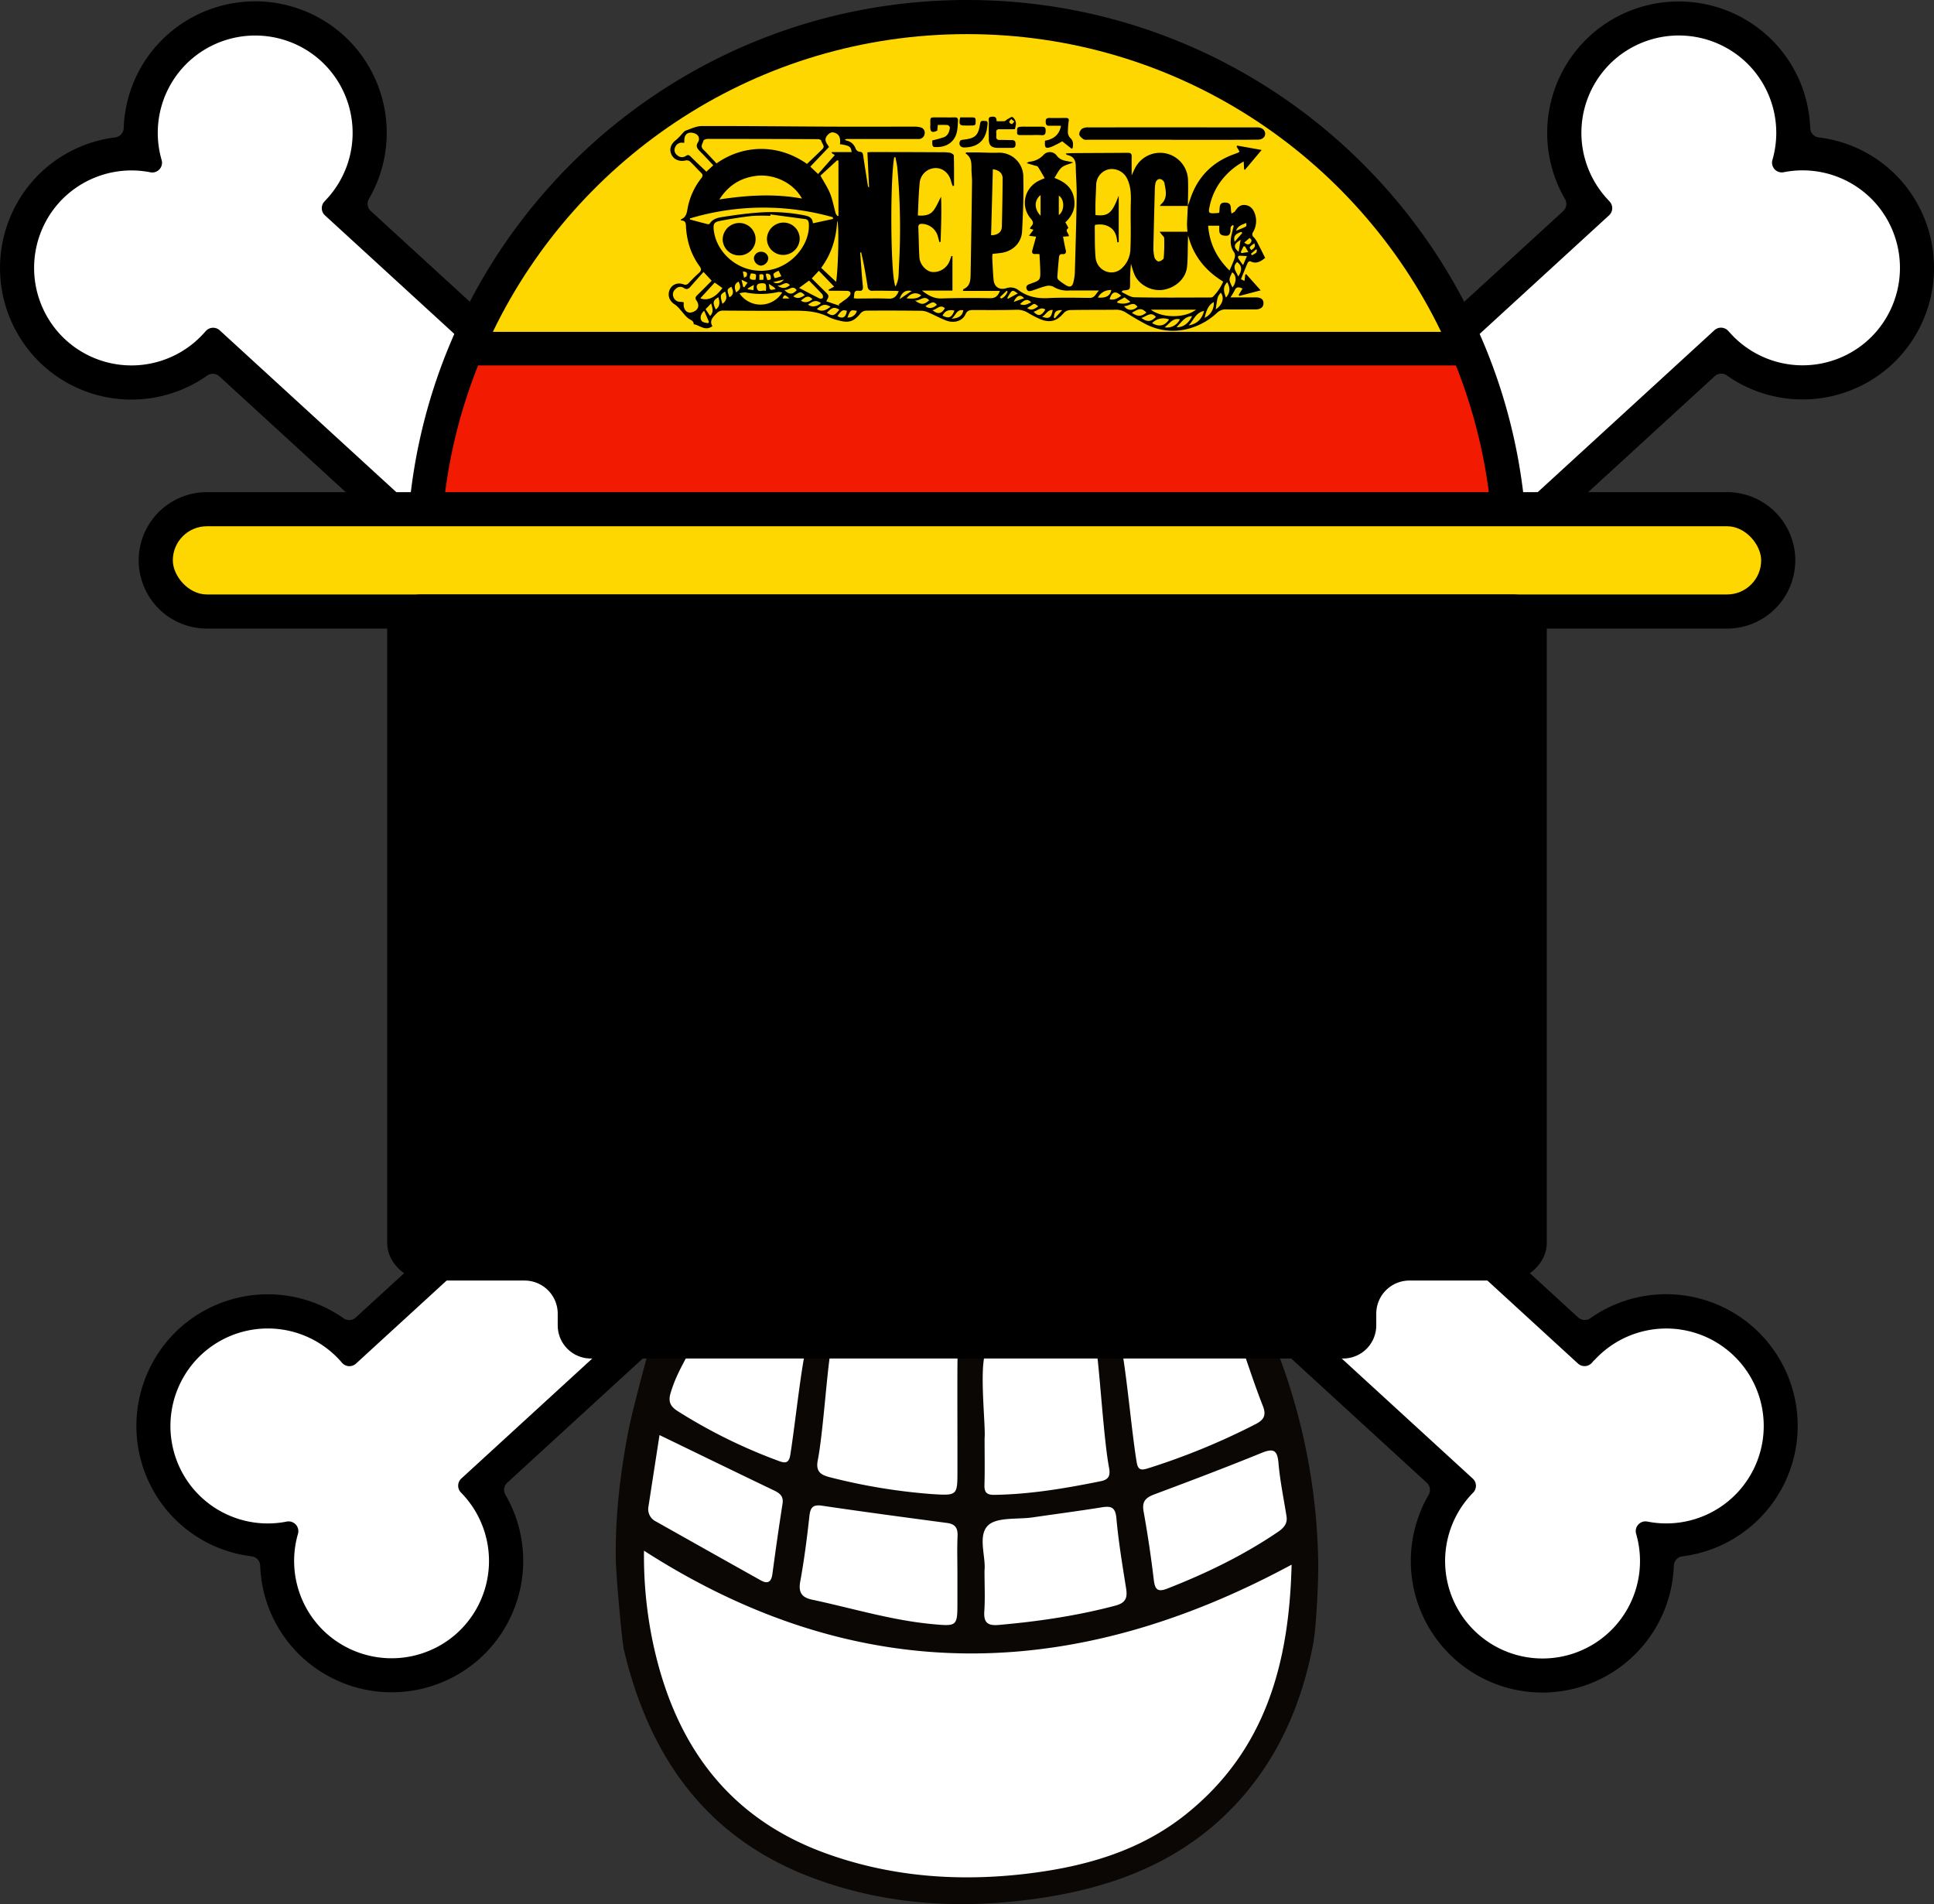 <svg id="Layer_1" data-name="Layer 1" xmlns="http://www.w3.org/2000/svg" viewBox="0 0 992.35 976.95"><rect x="0" y="0" width="992.35" height="976.95" fill="#333333" stroke="none"/><defs><style>.cls-1{fill:#fff;}.cls-2{fill:#0a0705;}.cls-3{fill:gold;}.cls-4{fill:#f21a01;}</style></defs><title>hat</title><g id="right_bone" data-name="right bone"><path d="M-235.94,473.26,383.63-94.47a5,5,0,0,1,6.3-.37,67.51,67.51,0,0,0,85.89-6.83,67.75,67.75,0,0,0,4.49-92A67.21,67.21,0,0,0,437-217a5,5,0,0,1-4.34-4.73,67.2,67.2,0,0,0-19.54-45.15,67.72,67.72,0,0,0-92-3.55,67.52,67.52,0,0,0-14.3,85,5,5,0,0,1-.91,6.24L-313.63,388.47a5,5,0,0,1-6.3.37,67.51,67.51,0,0,0-85.89,6.83,67.75,67.75,0,0,0-4.49,92A67.21,67.21,0,0,0-367,511a5,5,0,0,1,4.34,4.73,67.2,67.2,0,0,0,19.54,45.15,67.72,67.72,0,0,0,92,3.55,67.52,67.52,0,0,0,14.3-85A5,5,0,0,1-235.94,473.26Z" transform="translate(496.17 287.5)"/><path class="cls-1" d="M-258.39,479.59c-.4-.44-.81-.87-1.22-1.29a5,5,0,0,1,.12-7.19l643-589.18a5,5,0,0,1,7.06.31l1.35,1.48A50,50,0,0,0,464-114.59a50.18,50.18,0,0,0,3.59-67,50,50,0,0,0-48.49-17.56,5,5,0,0,1-5.81-6.34A50,50,0,0,0,400-255.3a50.17,50.17,0,0,0-67-2.26,50,50,0,0,0-4.59,72l1.35,1.47a5,5,0,0,1-.31,7.07l-643,589.17a5,5,0,0,1-7.18-.51c-.38-.44-.77-.89-1.17-1.33a50,50,0,0,0-72.1-1.69,50.17,50.17,0,0,0-3.6,67,50,50,0,0,0,48.49,17.56,5,5,0,0,1,5.81,6.34A50,50,0,0,0-330,549.3a50.17,50.17,0,0,0,67,2.26A50,50,0,0,0-258.39,479.59Z" transform="translate(496.17 287.5)"/></g><g id="left_bone" data-name="left bone"><path d="M313.63,388.47-305.94-179.26a5,5,0,0,1-.91-6.24,67.52,67.52,0,0,0-14.3-85,67.72,67.72,0,0,0-92,3.55,67.2,67.2,0,0,0-19.54,45.15A5,5,0,0,1-437-217a67.21,67.21,0,0,0-43.28,23.4,67.75,67.75,0,0,0,4.49,92,67.51,67.51,0,0,0,85.89,6.83,5,5,0,0,1,6.3.37L235.94,473.26a5,5,0,0,1,.91,6.24,67.5,67.5,0,1,0,125.84,36.27A5,5,0,0,1,367,511a67.5,67.5,0,1,0-47.1-122.2A5,5,0,0,1,313.63,388.47Z" transform="translate(496.17 287.5)"/><path class="cls-1" d="M321.89,410.28c-.4.44-.79.88-1.17,1.33a5,5,0,0,1-7.18.51L-329.43-177a5,5,0,0,1-.31-7.07l1.35-1.47a50,50,0,0,0-4.59-72,50.17,50.17,0,0,0-67,2.26,50,50,0,0,0-13.27,49.83,5,5,0,0,1-5.81,6.34,50,50,0,0,0-48.49,17.56,50.18,50.18,0,0,0,3.59,67,50,50,0,0,0,72.11-1.69l1.35-1.48a5,5,0,0,1,7.06-.31l643,589.18a5,5,0,0,1,.12,7.19c-.41.42-.82.85-1.22,1.29a50,50,0,1,0,84.9,19.88,5,5,0,0,1,5.81-6.34,50,50,0,1,0-27.21-82.85Z" transform="translate(496.17 287.5)"/></g><path class="cls-1" d="M-151,398s-53,140,10,221,217,87,283,6,8-227,8-227Z" transform="translate(496.17 287.5)"/><path class="cls-2" d="M159.69,407H142.24c3.08,9,6.1,18,9.56,26.8,2,5,.38,7.33-4,9.52a352.85,352.85,0,0,1-54.21,22.3c-3.41,1.06-5.72,1.83-6.49-2.75-2.31-13.66-4.73-40.63-7.28-55.87H66.58a20.13,20.13,0,0,1,.4,2.39c1.48,12.76,3.48,43.49,5.91,56.11.89,4.59-.59,6.25-4.5,7-17.93,3.62-35.93,6.67-54.31,6.95-4.1.06-5.23-1.35-5.12-5.21.23-7.45.07-14.91.07-23.76.63-6.26-2.69-34,.28-43.52H-4.93a17.52,17.52,0,0,1,.08,2.46C-5,416.24-4.9,446-4.9,452.8q0,7.13,0,14.25c0,12.69,0,12.86-13.16,12a301,301,0,0,1-52-8.56c-4.64-1.15-7.7-2.69-6.51-8.75,2.48-12.62,4.36-40.36,6.16-53.1A10.65,10.65,0,0,1-70.1,407h-13a5.7,5.7,0,0,1-.62,2.67c-2.37,13.26-4.86,36.2-6.93,49.2-.74,4.71-2.88,4.36-6.27,3.07a272.23,272.23,0,0,1-51.64-25.52c-3.63-2.34-4.86-4.81-3.51-9.25,2.49-8.24,5.45-13.16,9.1-20.17h-20.79c-3.85,14.19-8.58,32.16-10.18,40.66-4.09,21.68-6.67,43.55-6.23,65.64.15,8.07,3.16,41.59,4.1,45.53,13,54.83,42.11,96.55,96.51,117,38.66,14.55,78.72,16.49,119.19,10.2,37.3-5.8,71.26-19.14,97.82-47.34,22.06-23.42,34.31-51.77,40.22-83,1.63-8.64,2.66-32.76,2.56-40.76A314.57,314.57,0,0,0,159.69,407ZM96.3,479.14c18.33-6.85,36.64-13.78,54.76-21.17,6.19-2.53,8.2-1.56,8.78,5.24.76,9.08,2.67,18.06,4.08,27.08.73,4-1.55,6.29-4.56,8.31-17.73,12-36.82,21.23-56.72,29-5,1.93-6.22.21-6.8-4.63q-2.1-17.61-5.24-35.11C89.67,482.61,91.92,480.78,96.3,479.14ZM10.66,495.28c4.51-4.58,15.18-3.12,23.13-4.28,11.71-1.71,23.44-3.24,35.12-5.11,4.75-.77,7.22-.42,7.75,5.54,1.08,12.1,3.1,24.13,5,36.14.78,4.86-.38,7.35-5.53,8.72-19.67,5.22-39.67,8.14-59.91,9.91-5.92.52-7.72-1.46-7.33-7.19.44-6.4.1-12.85.1-20.79C9.76,511.36,5.45,500.57,10.66,495.28Zm-96.22,28.65c2-10.94,3.43-22,4.64-33.07.49-4.44,1.32-6.63,6.58-5.84,21.35,3.17,42.76,6,64.16,8.86,4.27.57,5.52,2.72,5.34,6.81-.28,6.41-.07,12.84-.07,19.26,0,4.73,0,9.46,0,14.19,0,12.8,0,12.85-13.18,11.6-20.9-2-40.95-8.16-61.38-12.51C-84.63,532.14-86.62,529.65-85.56,523.93Zm-77.88-38.48c1.85-12,3.71-24,5.67-36.67,20.07,9.72,39.41,19.14,58.81,28.44,3,1.45,4.92,3,4.31,6.81-1.88,12-3.58,24-5.2,36.06-.56,4.19-2.49,5.2-6,3.21q-26.92-15.06-53.79-30.21A7,7,0,0,1-163.44,485.45ZM112.63,643.11c-23.8,19.15-52,27.07-81.55,30.67C-4,678-38.69,675.53-72.11,663.5c-52.31-18.81-79.24-58.58-89.67-111.3a216.92,216.92,0,0,1-3.95-44.1C-56,578.67,54.52,575.7,166.56,515.27,165.33,566.25,153,610.64,112.63,643.11Z" transform="translate(496.17 287.5)"/><g id="hat"><path d="M390-35H285.37C268.11-177.27,146.93-287.5,0-287.5S-268.11-177.27-285.37-35H-390A35,35,0,0,0-425,0h0a35,35,0,0,0,35,35H390A35,35,0,0,0,425,0h0A35,35,0,0,0,390-35Z" transform="translate(496.17 287.5)"/><rect class="cls-3" x="88.67" y="270" width="815" height="35" rx="17.5"/><path class="cls-4" d="M-267.75-35h535.5a268.24,268.24,0,0,0-16.89-65H-250.86A268.24,268.24,0,0,0-267.75-35Z" transform="translate(496.17 287.5)"/><path class="cls-3" d="M243.28-117.25C199.63-207.64,107.1-270,0-270s-199.63,62.36-243.28,152.75Z" transform="translate(496.17 287.5)"/></g><g id="onepiece"><path d="M113.32-181.85c.93-2.54,1.7-5.14,2.81-7.59,4.2-9.27,11.27-15.44,20.79-18.91.75-.27,1.5-.54,2.23-.85a3.24,3.24,0,0,0,.7-.55l-1.49-2.49.21-.57,12.62,2.25-8.52,10.15-.47-.16c-.06-1.26-.13-2.52-.21-4.06a35,35,0,0,0-9.24,7.14,32.53,32.53,0,0,0-8.26,15.9c-.76,3.36-.46,3.68,3,3.46.59,0,1.18-.11,1.85-.17.7-2-.71-5.5,3.4-5.25,3.64.22,2.15,3.32,3.06,5.63.71-.51,1.51-.81,1.87-1.38,1.22-1.94,2.7-3.32,5.17-3,2.63.36,4.07,2.14,4.87,4.45a11.24,11.24,0,0,1-.91,9.43,1.87,1.87,0,0,0,.3,2.6,10.62,10.62,0,0,1,1.74,2.42c1.41,2.69,2.74,5.42,4.15,8.22-2.27,1.83-4.57,3.33-7.67,1.7-.24-.13-1.12.41-1.29.81-1.19,2.73-2.27,5.51-3.45,8.44l1.8.85.4-3.23.5-.23,7.41,8.31-10.93,2.86-.37-.49,2-3.27c-1.78-.84-3.19-1.12-4.1,1a28.17,28.17,0,0,1-2.13,3.51c4.61,0,8.86,0,13.1,0,2.59,0,3.87,1,3.87,3s-1.46,3.16-4,3.16c-5.06,0-10.11.1-15.17,0a6.28,6.28,0,0,0-4.66,1.76,34.41,34.41,0,0,1-13.52,7.82,30.45,30.45,0,0,1-23.92-2.47c-3.1-1.66-6.12-3.47-9.1-5.34a9.18,9.18,0,0,0-5.21-1.6c-7.92.1-15.84,0-23.75.18a4.75,4.75,0,0,0-3.17,1.52c-3.49,4.16-7.06,5.22-12.17,3.09a51.81,51.81,0,0,1-6-3.11,10.48,10.48,0,0,0-6-1.66c-7.44.23-14.9.14-22.35.14-1.74,0-3,.21-3.88,2.19-1.54,3.43-5.77,4.75-9.84,3.22-3.1-1.17-6-2.8-9.07-4.11a9.74,9.74,0,0,0-3.58-.93c-9.52-.1-19-.14-28.55-.06a4.21,4.21,0,0,0-2.83,1.4c-3.26,4.08-5.89,5.07-11,3.67a26.19,26.19,0,0,1-5.28-1.76c-6.46-3.37-13.38-3.33-20.38-3.27-11.24.11-22.49,0-33.73-.06a4.17,4.17,0,0,0-3.31,1.3c-2,2-4,3.85-2.29,6.69-3.76,2.72-6.42-.49-9.61-1,.07-1.48-.94-1.88-2.18-2.63-1.83-1.11-3.11-3.12-4.64-4.74a14.29,14.29,0,0,0-2.68-2.65c-2.87-1.69-4.08-4.69-2.82-7.63,1.19-2.75,4-3.94,7.17-2.81a2.1,2.1,0,0,0,2.56-.65c1.73-1.75,3.41-3.56,5.26-5.17,1.33-1.16,1.37-2.08.36-3.47a35.59,35.59,0,0,1-6.11-13.75,44.14,44.14,0,0,1-.83-5.71c-.15-1.93.27-4.08-2.63-4,0-.4,0-.61.07-.63,2.41-.95,2.91-2.93,3.29-5.27a35.53,35.53,0,0,1,7.11-15.85c.89-1.17.79-1.87-.21-2.84-1.91-1.85-3.65-3.87-5.59-5.69a2.7,2.7,0,0,0-2.16-.56c-3.22.78-6.19-.39-7.42-3.11s-.22-5.47,2.48-7.44a26.89,26.89,0,0,0,2.84-2.9c.65-.65,1.25-1.55,2-1.83,2.71-.94,5.49-2.33,8.25-2.34,22.09-.06,44.18.19,66.27.29,14.37.06,28.74,0,43.12,0a11.56,11.56,0,0,1,2.93.4,2.75,2.75,0,0,1,2.07,3.22,3,3,0,0,1-2.75,2.72,12.18,12.18,0,0,1-1.6,0H-61.12a2.75,2.75,0,0,0-1.58.35,3.77,3.77,0,0,0,.89.46,6.21,6.21,0,0,1,4.68,4.18,2.68,2.68,0,0,0,1.86,1.56c1.9,0,1.89,1.17,2.08,2.47.75,5,1.55,10,2.34,15a1,1,0,0,0,.62.84c-.28-5.95-.57-11.9-.87-18,.69-.06,1.26-.15,1.84-.15q18.06,0,36.13.1a23.65,23.65,0,0,1,4.38.24c.74.15,2,.92,2,1.43.15,5.17.09,10.34.09,15.51l-.66.14a16.34,16.34,0,0,1-.72-2c-1-4.47-4.24-7.32-8.25-7.21a8.33,8.33,0,0,0-8,7.78c-.55,5.4-.63,10.86-.93,16.54,3.24.26,6.08-.11,7.92-2.41,1.64-2.05,2.62-4.64,4-7.22.32,7.77,0,15.46-.25,23.16l-.61.11c-.24-.89-.49-1.77-.72-2.66a8.75,8.75,0,0,0-8-6.67c-1.34-.08-2.15.24-2.08,1.82.2,5.12.23,10.24.54,15.35.23,3.73,3.49,7.23,6.61,7.53a8.91,8.91,0,0,0,9-5.92c.26-.78.55-1.55.83-2.32l.52.09v17.68H-23.12C-20-136-17-134.24-13-134.38c8.31-.27,16.63-.28,24.94-.13,2.73,0,4-1.2,4.93-3.73h-19c.25-.61.28-1,.44-1,3.16-1.34,3.47-4.19,3.53-7q.45-24,.75-48.09c0-2.06-.26-4.12-.29-6.18,0-3.09.15-6.21-3-8.23l.23-.56c2,0,4,0,6,0,3.46.05,6.92.29,10.37.15a12.37,12.37,0,0,1,13,12.49c.23,9.29-.14,18.61-.64,27.9-.32,5.9-4.77,10.14-10.59,11-1.44.21-2.89.33-4.53.52a12.48,12.48,0,0,0-.19,1.91c.2,3.78.34,7.58.69,11.35s3,5.38,6.57,4.35a6.53,6.53,0,0,1,5.93.79c4.64,3.51,9.75,4.58,15.51,4.28,7.1-.36,14.24-.16,21.36-.1,2.63,0,3.11-2.24,4.73-3.8-4.1,0-7.86,0-11.62,0-1.19,0-2.4,0-3.59,0a13.58,13.58,0,0,1-8.35-2,5.43,5.43,0,0,0-3.73-.24c-2.25.53-4.41,1.46-6.63,2.16-1.2.38-2.65.9-3.23-.76s.73-2.18,2-2.63c5.11-1.84,5.13-1.85,5-7.17-.08-2.59-.25-5.17-.39-8a14.3,14.3,0,0,0-2-.08c-1.84.17-2-.81-1.6-2.22.61-2.16,1.21-4.32,1.86-6.67l-3.65-.47,2.31-3.08-1.85-.56a3.81,3.81,0,0,1,.46-.91c1.43-1.43,1.53-2.47,0-4.25-5.62-6.62-3.15-16.27,4.82-19.75.78-.35,1.57-.68,2.32-1-1.17-2-2.25-4-3.5-5.85-.3-.44-1.19-.49-1.82-.68-1.16-.36-2.34-.7-3.94-1.18.79-.43,1.06-.69,1.36-.72A11.11,11.11,0,0,0,39.26-208a4.36,4.36,0,0,1,6.72.24c1.53,2.12,3.5,2.6,5.74,3,.83.13,1.64.34,2.85.59-2.3.95-4.5,1.36-6,2.61s-2.42,3.41-3.71,5.34c4.59,1.73,8.59,4.29,9.87,9.56s-.3,9.56-4.26,13.22c.39.67.75,1.28,1.08,1.91.18.35.5,1,.42,1.06-2,1.47.36,2.59.31,4.16l-3,.23c.45,2.28.81,4.5,1.35,6.67.39,1.53,0,2.42-1.62,2.29-1.44-.12-1.72.75-1.83,1.78-.32,3.37-.63,6.75-.83,10.14a2.19,2.19,0,0,0,.83,1.5,31.24,31.24,0,0,0,3.73,2.62c1.9,1.11,3.06.7,3.64-1.46a24.35,24.35,0,0,0,.8-5.5c.37-12.9.75-25.79.93-38.69.08-5.18-.41-10.37-.47-15.56,0-3-1.17-5-4.18-5.65a1.63,1.63,0,0,1-.53-.26c-.11-.06-.18-.18-.51-.55,1.44-.07,2.65-.19,3.86-.19,9.39-.06,18.77-.08,28.15-.16,1.53,0,1.94.65,1.91,2.06-.07,3.23,0,6.46,0,9.59A42.46,42.46,0,0,1,86.64-202a14.46,14.46,0,0,1,15.77-6.71,14.36,14.36,0,0,1,11,13.72c.14,4.37,0,8.76-.1,13.15H99a4.25,4.25,0,0,1,.52-.8c3.67-3.2,2.44-7.24,1.75-11.1a3,3,0,0,0-2.11-1.9c-1.34-.12-2.27.94-2.51,2.36a16,16,0,0,0-.25,2.18c-.27,10-.54,20-.74,30.07a20.48,20.48,0,0,0,.52,5.53c.22.89,1.38,2.13,2.12,2.13.92,0,2.57-1,2.64-1.76a87.55,87.55,0,0,0,.24-10.25c0-.59-.79-1.17-1.23-1.75-.28-.38-.58-.76-1.14-1.48h14.3c-.08-1.46-.24-2.71-.21-4C113-175.65,113.18-178.75,113.32-181.85Zm-35.47-5.3v23.87l-.7.13c-.29-2.86-.88-5.56-3.29-7.39s-5.2-2.05-8.11-1.6a4,4,0,0,0-.2.86c.11,5.32-.08,10.67.44,15.95.65,6.57,8,9.8,12.92,5.92a13.57,13.57,0,0,0,4.93-10.31c.4-7.83,0-15.7.21-23.54.15-4.31.08-8.45-1.79-12.41a8.77,8.77,0,0,0-9.34-5,8.29,8.29,0,0,0-6.63,8.12c-.1,3.05-.29,6.11-.37,9.16-.06,2.09,0,4.19,0,6.23C72.52-176.43,74.46-178.09,77.85-187.15Zm-178.7,9.65-.07.75a86.85,86.85,0,0,0-9.55.06c-5.46.62-10.91,1.5-16.31,2.54-3.05.59-3.5,1.6-3.15,4.7,1.17,10.21,9.87,18.95,20.42,20.58,16.47,2.54,29.06-11.67,28.37-23.64-.09-1.53-.46-2.4-2-2.61ZM79.68-138.28l-.29.68c2.2.92,4.39,2.59,6.62,2.63,12.77.25,25.54.12,38.31.1.64,0,1.5,0,1.86-.36a25.67,25.67,0,0,0,5.29-7.78c-9.2-5.62-15.34-13.3-18-23.67-.13,1.33-.1,2.59-.13,3.85-.12,4.11,0,8.26-.44,12.34-.64,5.94-6,10.79-12.44,11.71-5.77.83-12.13-2.51-14.49-7.77a51,51,0,0,1-1.82-5.65,85.86,85.86,0,0,0-.45,9.88c0,3.53-.08,3.53-3.49,3.84A1.86,1.86,0,0,0,79.68-138.28Zm-208.19-65.38c12.85-9.14,30.79-10.73,46.42.26,2.65-2.55,5.38-5.07,8-7.72,1.45-1.49-.49-2.76-.67-4.17,0-.35-1.09-.82-1.68-.82q-28.25-.13-56.5-.13c-.79,0-2.15.41-2.26.87-.35,1.46-1.81,2.93-.1,4.58C-133-208.54-130.82-206.09-128.51-203.66Zm43.8,18c-4.2-7.86-14.15-12.73-23.34-11.62-8.09,1-14.34,4.83-19,12.11C-112.7-187.36-98.85-188.21-84.71-185.63Zm48-21.26-.64.14c-2.19,12.42-1.9,61.45.69,66.29a15.57,15.57,0,0,0,1.41-4.33c.27-1.91.23-3.85.33-5.77a344.57,344.57,0,0,0-.84-51C-35.95-203.35-36.41-205.11-36.73-206.89Zm-105.46,31.47v.55c3,.82,6.1,1.65,9.16,2.42a1.16,1.16,0,0,0,1-.28c1.45-2.37,3.94-3,6.3-3.37,6.29-1,12.61-1.86,19-2.33A87.13,87.13,0,0,1-83.38-177c2.19.43,4.16,1.15,4.31,4.06l10.31-2.22-.06-.89A131,131,0,0,0-142.19-175.42Zm265.9,3.75c.72,9.06,4.35,16.48,11,23,1-2.42,2-4.44,2.64-6.56a3.5,3.5,0,0,0-.28-2.72c-1.94-2.73-2.09-5.65-1.41-8.75.36-1.65.79-3.28,1.2-4.93l-.54-.39c-.34.35-.86.64-1,1.06a10.68,10.68,0,0,0-.14,2c-.17,1.44-.64,2.54-2.43,2.46-2.27-.11-3.19-.75-3.31-2.57-.06-.89,0-1.78,0-2.59Zm-110.46-29c-.3,11.4-.6,22.64-.9,33.89,3.37,0,5.45-1.64,5.52-4.39q.31-12.34.4-24.7C18.29-198.56,16.53-200.27,13.25-200.66ZM-131-143.46l-4.19-4.51c-2.36,2.65-4.62,5.17-6.84,7.72-1,1.11-1.93,1.4-3.26.51a3.16,3.16,0,0,0-4.18.48,3.52,3.52,0,0,0-1.17,4.11,3.65,3.65,0,0,0,3.66,2.51,13.75,13.75,0,0,1,1.64.23,13.18,13.18,0,0,0,0,2c.29,1.83,1.39,3.24,3.18,3.29a5.23,5.23,0,0,0,3.5-1.58c1.26-1.36.86-3.19-.14-4.62-.86-1.23-.49-1.91.46-2.82C-135.84-138.55-133.4-141.07-131-143.46Zm-14-70.88a2.79,2.79,0,0,1-.61.12,3.57,3.57,0,0,0-4.14,2.3,3.16,3.16,0,0,0,.95,3.94,3.56,3.56,0,0,0,4.73.38c1-.66,1.58-.27,2.34.49,2.66,2.65,5.41,5.21,8,7.69l3.55-3.27c-2.27-2.4-4.4-4.76-6.66-7-1.48-1.46-2.58-2.69-1.14-4.91a2.92,2.92,0,0,0-.83-4,5.39,5.39,0,0,0-3.62-.78c-1.63.26-2.48,1.64-2.58,3.34C-145.09-215.47-145.06-214.95-145.06-214.34Zm74.25,2.21L-80.4-202l4,3.77,8.56-9.7L-69.45-209l.1-.46h10.16c-.39-2.87-1-3.3-6-4.08.33-2.53.08-5-2.87-5.9-1.63-.52-2.85.43-3.78,1.61C-73.64-215.49-71.77-213.76-70.81-212.13Zm4.79,7-.69-.11-8.54,7.86c1.78,3.23,3.74,6.13,5,9.3s1.87,6.74,2.83,10.11a4.92,4.92,0,0,0,1,1.36l.41-.21Zm31,67c-.63,0-1.13-.14-1.64-.14-3.91,0-7.84-.16-11.75-.06a2.23,2.23,0,0,1-2.64-2.2c-.56-3.48-1.13-7-1.78-10.4-.44-2.38-1-4.74-1.52-7.1l-.52.1c.44,5.75.8,11.51,1.38,17.25.2,2-.44,2.58-2.23,2.35-1.56-.2-2.18.56-2.21,2a17.1,17.1,0,0,1-.24,1.83,13,13,0,0,0,1.47.17c5.44,0,10.9-.2,16.34.05C-37.37-134.09-36.11-135.61-35-138.11Zm-44.69-6.53c2.38,2.35,4.58,4.55,6.8,6.73s2.22,2.26.63,5l6.66,2.25-.21-.71c.91-.66,1.84-1.3,2.73-2a11.57,11.57,0,0,0,2.89-2.51c.9-1.41.18-2.34-1.54-2.38l-6-.06h-3.2l-.08-.58,2.82-1.51L-76-148.57Zm12.49,1.76c1-5.29,1.72-29.4.55-31.35-.42,8.82-2.85,16.95-8.21,24.17Zm-27.61,5.47a6.69,6.69,0,0,0-2-.27,40.69,40.69,0,0,1-16.95.22,10,10,0,0,0-3,.49A13,13,0,0,0-94.84-137.41Zm212.34,8.8H94.37C100.11-124.17,111.89-124.2,117.5-128.61ZM-86.13-139.8c3.63,1.9,7,3.72,10.5,5.45.42.21,1.51,0,1.6-.22a2.18,2.18,0,0,0-.15-1.85c-2.22-2.44-4.56-4.77-6.85-7.12Zm-50.7,5.34c3.74,1.49,7.78-.35,11.31-5.26l-3.92-2.8ZM95-121.73c3.49,2.1,6.47,1.44,8.69-1.83A7.82,7.82,0,0,0,95-121.73Zm-57.24-55.1v-10.59C34.44-184.74,34.4-180.28,37.76-176.83ZM121.65-128c-4.31.92-5.34,4.77-7.91,7.47C118.09-121.37,120.55-123.77,121.65-128Zm6-.8c3.42-2.2,4.55-5.93,2.59-8.53C128.56-135.35,128.56-135.35,127.64-128.8ZM47.11-177.17c2.93-2,3.13-8,0-9.94Zm-150.29,39c.31-3.52.05-4-1.84-4-2.24,0-3.27.76-2.73,2.67C-107-137-104.78-139-103.18-138.18ZM115.5-125.3c-4,.15-5.54,3.38-8,5.65C110.73-119.39,113.71-121.54,115.5-125.3Zm-23.43-1.85c-2.46-2.32-3.53-2.3-7.45.14C87.49-125,89.5-125,92.07-127.15Zm-24.92-7.69c4.2.35,6.28-.85,6.89-3.84A7.31,7.31,0,0,0,67.15-134.84Zm-202,6.78c-1.87,1.6-2.41,4.07-1.11,5.4.69.69,2.06.71,3.12,1l.45-.69Zm271.07-12c2.18-2.66,2.11-6.37-.14-7.72C134.27-144,134.27-144,136.2-140.08ZM-6.43-128.14c-3.08-.65-4.75.06-6.12,2.55C-9.4-123.9-7.88-124.49-6.43-128.14Zm128.35,3.7a8.09,8.09,0,0,0,4.7-8.08C123.51-130.74,122.73-127.62,121.92-124.44Zm-12.69.75c-3.73-.83-5.26,2.2-7.83,4.12A7.23,7.23,0,0,0,109.23-123.69Zm30-22c2.09-3.28,1.87-5.47-.61-7.36C135.81-150.47,138.1-148.21,139.18-145.72ZM89.46-124.38c3.07,2.24,5,2,7.45-.52C94.3-127.91,92.12-125.09,89.46-124.38Zm44.06-18.34c-2.51,2.54-1.68,5.16-.65,7.88C135-137.21,135.22-139.73,133.52-142.72Zm-199,14.09c-2.71-1.51-3.68-1.25-6.42,1.59C-69-125.14-68-125.37-65.51-128.63Zm34.54-5.8c3.92.38,6.1-.09,7.45-1.54C-26-137.77-28.88-137.23-31-134.43Zm111.55,4c1.76,2.46,4.62,2.48,6.85.34C85.35-133.2,83.11-130.31,80.58-130.46ZM-70-130.11c-2.68-1.59-4.22-1.31-7,1.18C-74.37-127.26-72.22-128.42-70-130.11Zm149.09-5.66c-2.87-2.75-4.81-2.09-5.9,1.82C75.51-133.4,77.28-134.41,79.12-135.77Zm-96.79,7.4c2.72,2.28,4.67,1.91,6.36-1C-13.87-131.58-15.43-128.7-17.67-128.37Zm-1.72-5.06c-2.59-2.86-4.54.4-7.28.11C-23.42-131-22.08-131.1-19.39-133.43ZM-127.59-135c-2.8,1.74-3,2.62-1.33,6.31C-127-130.12-126.58-131.91-127.59-135Zm-3.67,3.15-2.88,3,2.33,3.46C-129.76-127.48-130.67-129.47-131.26-131.9ZM77-132.27a8.37,8.37,0,0,0,6.87-.38l-3-2.29-3.55,2C77.25-132.9,77.22-132.73,77-132.27Zm-201.08-5.67c-2.63,1.6-2.7,1.93-1.41,6.35C-123.32-133.33-123-134.79-124.11-137.94ZM40.2-128.7c-2.41-1.54-3.94.63-6,1.13C36.53-125,38.24-125.4,40.2-128.7ZM-74.89-132c-2.3-1.58-3.82-1.4-6.63.78C-79.66-129.77-77.13-130.07-74.89-132Zm8.4,6.65c2.62,1.64,4.44.64,4.85-2.67C-63.76-128.69-64.39-128.35-66.49-125.31ZM-7.89-124c3.78-.22,5.53-1.57,6-4.29C-5.29-129-5.69-125.69-7.89-124ZM143.63-156.1c-1.14-.06-2.25-.09-3.35-.19-1.25-.12-1.45.61-1,1.45a40.44,40.44,0,0,0,2.4,3.33C142.42-153.22,143-154.66,143.63-156.1ZM44-128.47c-2.72-.14-3.44,2.39-5.43,3.49C42.23-123.75,43.24-124.44,44-128.47ZM-93.74-138.76c2.51,2.53,4.13,2.47,6.36.16C-89.39-141.54-91.35-138.39-93.74-138.76Zm72.44,8.31c1.65,1.52,3.88,1.21,5.87-.67C-17.12-132.88-17.58-132.83-21.3-130.45Zm-40,5.84A4.58,4.58,0,0,0-56.5-128C-59.67-128.61-59.72-128.57-61.35-124.61ZM-83.2-136.12c-2.34-1.85-1.86-2.11-5.94.6C-87.4-134.18-85.54-134.37-83.2-136.12Zm-34-6.93c-2.1,1.2-2.42,2.71-1.25,5.55C-116.16-139-115.85-140.25-117.2-143Zm37.89,9c-2-1.82-3-1.69-5.89.78C-83.57-132-81.15-132.29-79.31-134Zm100-.64.29.52,5.07-2.76C23.22-139,23.11-139,20.71-134.65Zm118.7-23.63c.36-2.16.64-3.91,1-6.15C137-162.35,136.37-160.91,139.41-158.28ZM-120.9-140.39c-2.33,1.38-2.33,1.38-1,5.44C-119.85-136.22-119.56-137.69-120.9-140.39Zm24.2-8.24c-1,.56-2,.89-2.54,1.62-.29.43.5,2.22.66,2.2a17.5,17.5,0,0,0,3.33-1Zm-11.84,4.7c.61-3,.58-3.08-2.31-3.3C-112-144.49-111.62-143.86-108.54-143.93Zm17.68,2.73c-2.27-2.55-3.93.55-6.43.21C-94.77-139.26-93.09-139.41-90.86-141.2Zm118.09,9.74c2.33,1.05,3.92-.14,5.72-.91C31.14-134.25,29.69-134,27.23-131.46Zm3.7,2c1.63,1.24,3.22,1,5.61-.89C34-132.34,34.82-131.73,30.93-129.49Zm-65.47-4.6,6.14-4.13C-31.22-138.92-33.52-137.65-34.54-134.09ZM141.27-168l-.55-.52c-3.17,1.07-4.05,2.24-3.4,5.09Zm-112,33.53c-1.81-2.19-3.75-1.51-5.28,1.84Zm108.8-34.65c6.12-2.48,5.35-1.91,5.19-4C141.31-172.2,139.08-171.85,138.06-169.15Zm4.58,8.07-.69-.12c-.49,1-1,2-1.48,3l.4.52,3.47-.52Zm-245.37,13.87-.51.46a17.53,17.53,0,0,0,.79,2.82c.07.15,1.61,0,1.68-.29a3.08,3.08,0,0,0-.19-2.2C-101.23-146.88-102.12-147-102.73-147.21Zm245-15.86c1.3,1,2.33,1.43,3.33,0,.78-1.11.23-1.75-.66-2.35ZM48.85-128.39c-3.25,0-3.86.64-4.31,3.76l.49.49Zm-163.72-12,.6.29,1.67-2.38-3.09-1.5Zm10.34-3.53c.35-2.89.16-3.14-2-2.75v2.75ZM16.88-135l.67.69a5.81,5.81,0,0,0,3.29-3.65l-.4-.42ZM-115-148.19l.59,3.19c.46-.28,1.21-.47,1.34-.87C-112.71-146.95-112.51-148.17-115-148.19Zm13.28,6.3c.31,1.29.26,2.43.79,2.89s1.58-.05,2.74-.14a8.58,8.58,0,0,0-.84-1C-99.78-140.62-100.54-141.11-101.73-141.89Zm2.24-.84c2,1,3.9.6,5.59-1.35Zm246.9-19.91c-2.79,2-2.79,2-1.5,3.46C147-160.06,148.37-160.78,147.41-162.64Zm-257,24,.19-2.7-3.09,1.83.09.45Zm255.29-18.63.48.72a11.3,11.3,0,0,0,2.22-1.29c.32-.29.24-1,.35-1.55l-.46-.17ZM-91.11-134.35c-2.37-2.15-2.7-2.15-3.53,0Z" transform="translate(496.17 287.5)"/><path d="M105.16-215.8q-21.75,0-43.48,0a3.56,3.56,0,0,1-1.94-.25c-.87-.68-2-1.57-2.13-2.48a3.85,3.85,0,0,1,1.44-2.92,5.64,5.64,0,0,1,3.21-.68q37.09-.06,74.2,0h12.76c2.23.09,3.8,1.46,3.78,3.28s-1.63,3-3.77,3q-6.87.08-13.76.08H105.16Z" transform="translate(496.17 287.5)"/><path d="M15.16-225.34a37.1,37.1,0,0,0,4.11,0c.53-.07,1-.74,1.49-1,.86-.45,2.1-1.38,2.59-1.1a4.39,4.39,0,0,1,1.72,2.73c.21,1-.25,2.19-.46,3.51-2.6,0-5.18.06-7.75,0-1.38-.05-2,.43-1.84,1.81a13.36,13.36,0,0,1,0,1.79c-.09,1.33.43,1.94,1.84,1.9,2-.05,4,.09,6,.06,1.41,0,2.05.5,2.07,2s-.53,2.06-2,2c-2.46,0-4.92,0-7.38,0-3.08-.09-4.32-1.37-4.36-4.44s-.06-5.85.05-8.77c0-1-.69-2.57,1.33-2.73C14.22-227.83,15.31-227.37,15.16-225.34Zm9.14.19-1.61-1.29c-.35.5-1,1-1,1.48s.78,1,1.31,1.12C23.27-223.77,23.74-224.54,24.3-225.15Z" transform="translate(496.17 287.5)"/><path d="M-17.78-215.46a60.54,60.54,0,0,0,5.87-1.62c2.18-.83,2.88-2.85,3.15-4.95,0-.4-.71-1.26-1.15-1.3-1.63-.16-3.28-.07-5.07-.07-.1,1.1-.18,2-.27,2.93-2.57,1.24-3.67.69-3.58-1.94.19-5.48-1-4.82,4.84-4.87,2.53,0,5.06.06,7.59,0,1.43-.06,1.86.47,1.78,1.84-.22,3.93-.23,7.9-3.5,10.83-2.51,2.25-5.55,2.71-8.75,2.52-.32,0-.8-.64-.87-1A12.78,12.78,0,0,1-17.78-215.46Z" transform="translate(496.17 287.5)"/><path d="M53.73-211.16,48.87-215a48.91,48.91,0,0,1-5.19,2.69c-3.38,1.3-3.93.81-3.64-3,4.15-.74,7.29-2.8,8.2-7.66-2.08,0-4-.06-6,0-1.62.07-1.81-.85-1.85-2.13s.46-1.91,1.86-1.88c2.86.07,5.72,0,8.58,0,1,0,1.5.34,1.39,1.39a45.28,45.28,0,0,0-.45,5.55,4.65,4.65,0,0,0,1.06,3.17c1.83,1.52,1.66,3.28,1.44,5.19Z" transform="translate(496.17 287.5)"/><path d="M-1.28-211.83c-2.1.07-3.2-1.53-2.25-3.38.17-.33.83-.54,1.29-.58,6.45-.64,8.08-2.09,9-8.35C7-226,8.3-225.37,9.32-225.43c1.29-.09,1.35.75,1.22,1.71s-.2,2.11-.44,3.13C8.76-214.85,5.07-212-1.28-211.83Z" transform="translate(496.17 287.5)"/><path d="M32.88-218.19c-1.86,0-3.72,0-5.57,0-1,0-1.72-.22-1.59-1.43s-.46-2.57,1.36-2.8a21.4,21.4,0,0,1,2.78-.1c2.65,0,5.3,0,8,0,1.3,0,2.53-.06,2.5,1.9,0,1.64-.2,2.68-2.26,2.45a47.08,47.08,0,0,0-5.18,0Z" transform="translate(496.17 287.5)"/><path d="M-3.5-227.27H3c1.11,0,1.56.56,1.45,1.64s.4,2.45-1.4,2.5-3.46.1-5.18,0S-4.16-224.19-3.5-227.27Z" transform="translate(496.17 287.5)"/><path d="M-117-173.09a8.36,8.36,0,0,1,8.54,8,8.35,8.35,0,0,1-8.32,8.63,8.37,8.37,0,0,1-8.57-8.17A8.5,8.5,0,0,1-117-173.09Z" transform="translate(496.17 287.5)"/><path d="M-85.84-165a8.48,8.48,0,0,1-8.43,8.29,8.3,8.3,0,0,1-8.38-8.3,8.55,8.55,0,0,1,8.45-8.3A8.3,8.3,0,0,1-85.84-165Z" transform="translate(496.17 287.5)"/><path d="M-105.66-158.33a3.6,3.6,0,0,1,3.72,3.37,4.09,4.09,0,0,1-3.91,3.75,4,4,0,0,1-3.49-3.95A3.63,3.63,0,0,1-105.66-158.33Z" transform="translate(496.17 287.5)"/></g><path d="M280,17.5H-280A17.51,17.51,0,0,0-297.5,35V350c0,9.66,7.84,17.5,17.5,19.5h53a17,17,0,0,1,17,17v6a17,17,0,0,0,17,17H193a17,17,0,0,0,17-17v-6a17,17,0,0,1,17-17h53c9.66-2,17.5-9.84,17.5-19.5V35A17.51,17.51,0,0,0,280,17.5Z" transform="translate(496.17 287.5)"/></svg>